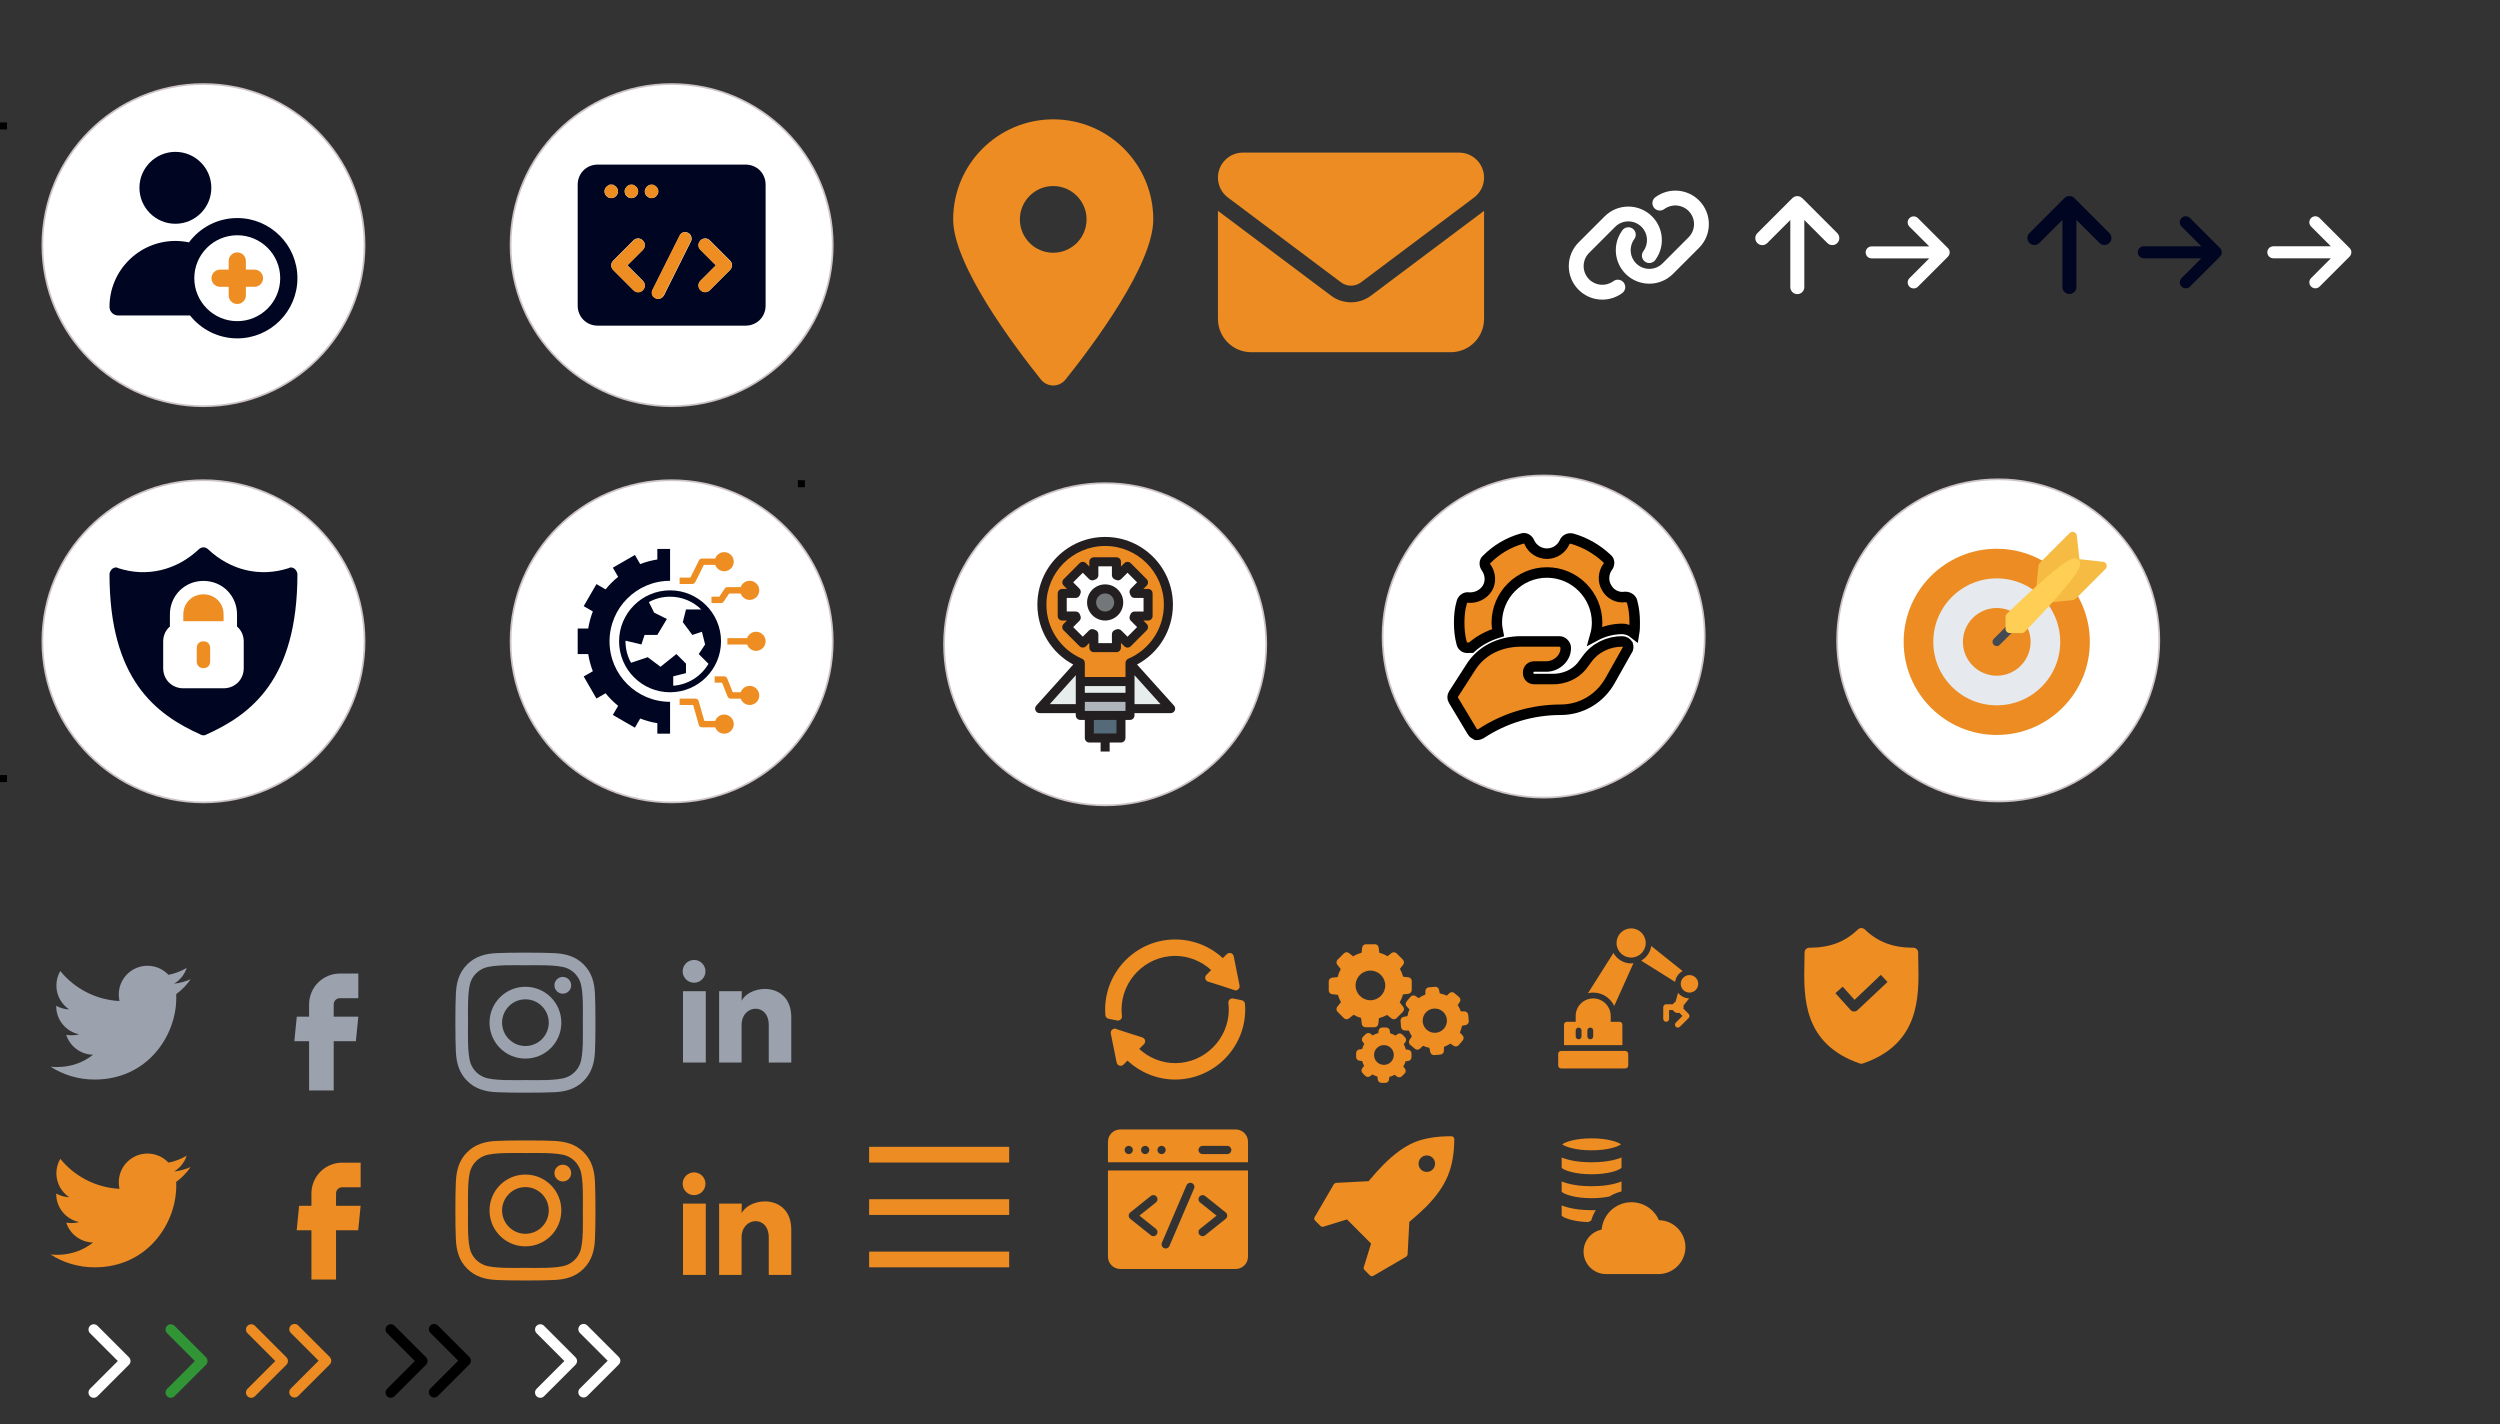 <?xml version="1.0" encoding="utf-8"?>
<!-- Generator: Adobe Illustrator 17.0.0, SVG Export Plug-In . SVG Version: 6.00 Build 0)  -->
<!DOCTYPE svg PUBLIC "-//W3C//DTD SVG 1.1//EN" "http://www.w3.org/Graphics/SVG/1.1/DTD/svg11.dtd">
<svg version="1.1" id="Layer_1" xmlns="http://www.w3.org/2000/svg" xmlns:xlink="http://www.w3.org/1999/xlink" x="0px" y="0px"
	 width="356.962px" height="203.335px" viewBox="0 0 356.962 203.335" enable-background="new 0 0 356.962 203.335"
	 xml:space="preserve">
<rect x="0" y="0" width="356.962" height="203.335" fill="#333333" stroke="none"/>
<rect x="-2.148" y="-0.487" display="none" fill="#8C7D6D" width="359.462" height="203.335"/>
<rect y="17.482" width="1" height="1"/>
<rect x="95.402" y="12" width="1" height="1"/>
<rect x="113.925" y="68.569" width="1" height="1"/>
<rect y="110.669" width="1" height="1"/>
<g>
	<circle fill="#FFFFFF" stroke="#CCC2C8" stroke-width="0.25" stroke-miterlimit="10" cx="29.05" cy="91.569" r="23"/>
	<g>
		<path fill="#ED8D22" d="M29.05,84.861c-1.63,0-2.876,1.244-2.876,2.873v0.962h5.752v-0.962
			C31.925,86.105,30.681,84.861,29.05,84.861z"/>
		<path fill="#000621" d="M42.084,81.221c-0.287-0.191-0.574-0.288-0.862-0.098c-4.121,1.342-8.338,0.287-11.5-2.683
			c-0.384-0.383-0.958-0.383-1.342,0c-3.162,2.971-7.379,4.025-11.501,2.683c-0.288-0.19-0.574-0.094-0.861,0.098
			c-0.194,0.19-0.384,0.477-0.384,0.764c0,15.048,6.612,20.029,13.032,22.908c0.097,0.094,0.288,0.094,0.384,0.094
			c0.098,0,0.288,0,0.385-0.094c6.419-2.879,13.031-7.86,13.031-22.908C42.467,81.698,42.276,81.411,42.084,81.221z M34.801,95.404
			c0,1.627-1.247,2.873-2.875,2.873h-5.752c-1.627,0-2.873-1.246-2.873-2.873v-3.835c0-0.862,0.383-1.632,0.958-2.11v-1.725
			c0-2.68,2.107-4.79,4.792-4.79s4.792,2.109,4.792,4.79v1.725c0.574,0.48,0.958,1.248,0.958,2.11L34.801,95.404L34.801,95.404z"/>
		<path fill="#ED8D22" d="M29.05,91.569c-0.574,0-0.958,0.381-0.958,0.955v1.918c0,0.575,0.384,0.962,0.958,0.962
			s0.958-0.387,0.958-0.962v-1.918C30.01,91.951,29.624,91.569,29.05,91.569z"/>
	</g>
</g>
<circle fill="#FFFFFF" stroke="#CCC2C8" stroke-width="0.25" stroke-miterlimit="10" cx="95.902" cy="91.569" r="23"/>
<g>
	<path fill="#ED8D22" d="M99.267,83.13l1.235-2.476h1.621c0.212,0.607,0.827,0.993,1.487,0.895c0.744-0.114,1.258-0.809,1.14-1.555
		c-0.11-0.745-0.805-1.256-1.552-1.141c-0.513,0.077-0.913,0.434-1.074,0.893h-1.904c-0.17,0-0.327,0.098-0.403,0.251l-1.243,2.476
		H97.04v0.911h1.816C99.031,83.382,99.189,83.283,99.267,83.13z"/>
	<path fill="#ED8D22" d="M105.764,84.745c0.187,0.531,0.685,0.913,1.282,0.913c0.752,0,1.365-0.612,1.365-1.367
		c0-0.752-0.612-1.366-1.365-1.366c-0.597,0-1.095,0.38-1.282,0.91h-1.903c-0.151,0-0.294,0.073-0.377,0.202l-0.779,1.162h-1.119
		v0.908h1.365c0.149,0,0.293-0.077,0.379-0.2l0.775-1.164L105.764,84.745L105.764,84.745z"/>
	<path fill="#ED8D22" d="M107.956,90.205c-0.593,0-1.093,0.38-1.282,0.908h-2.814v0.913h2.814c0.189,0.524,0.688,0.908,1.282,0.908
		c0.75,0,1.363-0.612,1.363-1.365C109.319,90.817,108.705,90.205,107.956,90.205z"/>
	<path fill="#ED8D22" d="M108.411,99.3c0-0.752-0.612-1.365-1.365-1.365c-0.597,0-1.095,0.38-1.282,0.909h-1.14l-0.794-1.987
		c-0.07-0.172-0.236-0.286-0.421-0.286h-1.365v0.908h1.056l0.795,1.988c0.067,0.174,0.236,0.288,0.421,0.288h1.449
		c0.187,0.528,0.685,0.908,1.279,0.908C107.798,100.665,108.411,100.052,108.411,99.3z"/>
	<path fill="#ED8D22" d="M103.407,104.759c0.75,0,1.365-0.612,1.365-1.365c0-0.756-0.614-1.366-1.365-1.366
		c-0.595,0-1.097,0.38-1.282,0.908h-1.558l-0.817-2.852c-0.056-0.198-0.233-0.33-0.436-0.33H97.04v0.908h1.93l0.816,2.855
		c0.057,0.195,0.233,0.33,0.436,0.33h1.904C102.311,104.376,102.812,104.759,103.407,104.759z"/>
	<path fill="#000621" d="M88.396,91.569c0,4.012,3.268,7.276,7.28,7.276c4.014,0,7.276-3.264,7.276-7.276
		c0-4.014-3.262-7.278-7.276-7.278C91.665,84.292,88.396,87.555,88.396,91.569z M98.855,90.66l1.368-0.455l0.455,1.819l-0.911,1.365
		l1.394,1.392c-1.033,1.759-2.887,2.979-5.035,3.132V96.57l1.821-0.456v-1.363l-1.365-1.363l-2.272,1.818l-1.823-1.368l-2.388,0.8
		c-0.503-0.91-0.79-1.959-0.79-3.072c0-0.029,0.002-0.058,0.002-0.088l2.271,0.544l0.454-1.365h1.817l1.366-2.276L93.4,87.472
		l-0.754-1.505c0.903-0.491,1.934-0.768,3.03-0.768c1.732,0,3.3,0.693,4.448,1.819H97.95l-0.455,1.816L98.855,90.66z"/>
	<path fill="#000621" d="M90.654,103.901l0.754-1.303c0.78,0.302,1.599,0.527,2.449,0.658v1.505h1.819v-4.552
		c-4.772,0-8.644-3.864-8.644-8.638s3.873-8.642,8.644-8.642v-4.548h-1.819v1.505c-0.85,0.131-1.667,0.356-2.449,0.657l-0.754-1.304
		l-3.15,1.817l0.756,1.306c-0.659,0.531-1.259,1.131-1.791,1.791l-1.305-0.752l-1.82,3.15l1.304,0.756
		c-0.301,0.777-0.526,1.596-0.657,2.441h-1.505v3.643h1.505c0.131,0.849,0.356,1.666,0.657,2.448l-1.304,0.749l1.82,3.152
		l1.305-0.752c0.532,0.659,1.135,1.259,1.791,1.793l-0.756,1.303L90.654,103.901z"/>
</g>
<g>
	<circle fill="#FFFFFF" stroke="#CCC2C8" stroke-width="0.25" stroke-miterlimit="10" cx="29.05" cy="35" r="23"/>
	<g id="XMLID_455_">
		<path id="XMLID_458_" fill="#000621" d="M16.859,45.042h10.275c1.576,1.991,4.013,3.273,6.745,3.273
			c4.734,0.001,8.589-3.854,8.589-8.592c0-4.734-3.854-8.589-8.589-8.589c-2.821,0-5.332,1.369-6.898,3.476
			c-0.635-0.135-1.283-0.207-1.937-0.207c-5.188,0-9.41,4.222-9.41,9.407C15.634,44.491,16.184,45.042,16.859,45.042z M33.879,33.59
			c3.38,0,6.131,2.751,6.131,6.131c0,3.383-2.751,6.135-6.131,6.135c-3.383,0-6.136-2.753-6.136-6.135
			C27.741,36.342,30.496,33.59,33.879,33.59z"/>
		<path id="XMLID_461_" fill="#000621" d="M25.044,21.684c-2.833,0-5.135,2.302-5.135,5.132s2.302,5.136,5.133,5.136
			c2.829,0,5.133-2.306,5.133-5.136S27.873,21.684,25.044,21.684z"/>
		<path id="XMLID_462_" fill="#ED8D22" d="M31.423,40.953h1.226v1.224c0,0.677,0.548,1.227,1.23,1.227
			c0.679,0,1.228-0.55,1.228-1.227v-1.224h1.224c0.68,0,1.231-0.55,1.231-1.231c0-0.677-0.55-1.225-1.231-1.225h-1.224V37.27
			c0-0.679-0.55-1.231-1.228-1.231c-0.681,0-1.23,0.55-1.23,1.231v1.227h-1.226c-0.676,0-1.226,0.548-1.226,1.225
			C30.198,40.404,30.748,40.953,31.423,40.953z"/>
	</g>
</g>
<g>
	<circle fill="#FFFFFF" stroke="#CCC2C8" stroke-width="0.25" stroke-miterlimit="10" cx="95.902" cy="35" r="23"/>
	<g>
		<path fill="#000621" d="M106.443,23.501H85.358c-1.628,0-2.873,1.246-2.873,2.873v17.252c0,1.628,1.245,2.873,2.873,2.873h21.085
			c1.63,0,2.875-1.246,2.875-2.873V26.374C109.318,24.747,108.074,23.501,106.443,23.501z M89.287,26.949
			c0.1-0.094,0.1-0.191,0.193-0.287c0.096-0.094,0.193-0.192,0.288-0.192c0.381-0.191,0.767-0.097,1.055,0.192
			c0.093,0.097,0.192,0.194,0.192,0.287c0.097,0.097,0.097,0.288,0.097,0.384c0,0.287-0.097,0.48-0.288,0.671
			c-0.193,0.191-0.384,0.287-0.673,0.287c-0.287,0-0.477-0.096-0.67-0.287s-0.287-0.384-0.287-0.671
			C89.191,27.237,89.191,27.045,89.287,26.949z M86.318,27.333c0-0.288,0.096-0.478,0.288-0.671l0.096-0.094
			c0.094,0,0.094-0.097,0.193-0.097c0.093-0.098,0.093-0.098,0.189-0.098s0.288,0,0.384,0s0.096,0,0.192,0.098
			c0.097,0,0.097,0.097,0.189,0.097l0.1,0.094c0.097,0.097,0.189,0.195,0.189,0.288c0.1,0.096,0.1,0.287,0.1,0.383
			c0,0.097,0,0.287-0.1,0.384c0,0.096-0.093,0.191-0.189,0.287c-0.192,0.191-0.384,0.287-0.673,0.287
			c-0.286,0-0.48-0.097-0.667-0.287C86.414,27.813,86.318,27.62,86.318,27.333z M91.779,40.078c0.387,0.384,0.387,0.958,0,1.343
			c-0.189,0.191-0.381,0.287-0.667,0.287c-0.288,0-0.481-0.097-0.673-0.287l-2.874-2.876c-0.383-0.381-0.383-0.958,0-1.341
			l2.874-2.875c0.384-0.384,0.958-0.384,1.342,0c0.385,0.384,0.385,0.958,0,1.343l-2.205,2.203L91.779,40.078z M92.641,28.195
			c-0.094-0.094-0.189-0.094-0.288-0.191c-0.094-0.097-0.189-0.191-0.189-0.288c-0.098-0.097-0.098-0.287-0.098-0.383
			c0-0.096,0-0.288,0.098-0.384c0.096-0.094,0.096-0.19,0.189-0.287c0.387-0.381,0.959-0.381,1.343,0
			c0.097,0.097,0.193,0.194,0.193,0.287c0.096,0.097,0.096,0.288,0.096,0.384s0,0.287-0.096,0.383
			c-0.097,0.097-0.097,0.191-0.193,0.288c-0.192,0.191-0.383,0.287-0.669,0.287C92.93,28.292,92.741,28.292,92.641,28.195z
			 M98.68,34.426l-3.833,7.667c-0.191,0.382-0.477,0.574-0.862,0.574c-0.192,0-0.288,0-0.383-0.096
			c-0.478-0.19-0.671-0.765-0.384-1.246l3.834-7.667c0.193-0.479,0.767-0.67,1.248-0.381C98.68,33.467,98.874,34.043,98.68,34.426z
			 M104.24,38.546l-2.874,2.876c-0.192,0.191-0.387,0.287-0.673,0.287c-0.286,0-0.48-0.097-0.669-0.287
			c-0.385-0.385-0.385-0.959,0-1.343l2.205-2.203l-2.205-2.203c-0.385-0.384-0.385-0.959,0-1.343c0.383-0.383,0.955-0.383,1.342,0
			l2.877,2.875C104.62,37.587,104.62,38.163,104.24,38.546z"/>
		<path fill="#ED8D22" d="M86.322,27.323c0-0.287,0.094-0.479,0.288-0.671l0.092-0.096c0.098,0,0.098-0.094,0.195-0.094
			c0.096-0.097,0.096-0.097,0.189-0.097c0.098,0,0.288,0,0.387,0c0.094,0,0.094,0,0.187,0.097c0.1,0,0.1,0.094,0.195,0.094
			l0.094,0.096c0.1,0.097,0.192,0.193,0.192,0.287c0.097,0.096,0.097,0.288,0.097,0.383s0,0.287-0.097,0.383
			c0,0.094-0.093,0.191-0.192,0.287c-0.189,0.191-0.381,0.287-0.67,0.287c-0.287,0-0.479-0.096-0.668-0.287
			C86.416,27.801,86.322,27.61,86.322,27.323z"/>
		<path fill="#ED8D22" d="M89.201,27.323c0-0.287,0.096-0.479,0.288-0.671l0.096-0.096c0.094,0,0.094-0.094,0.193-0.094
			c0.096-0.097,0.096-0.097,0.189-0.097c0.1,0,0.288,0,0.384,0s0.096,0,0.192,0.097c0.097,0,0.097,0.094,0.192,0.094l0.097,0.096
			c0.097,0.097,0.189,0.193,0.189,0.287c0.098,0.096,0.098,0.288,0.098,0.383s0,0.287-0.098,0.383c0,0.094-0.096,0.191-0.189,0.287
			c-0.192,0.191-0.387,0.288-0.673,0.288c-0.286,0-0.48-0.096-0.669-0.288C89.297,27.8,89.201,27.61,89.201,27.323z"/>
		<path fill="#ED8D22" d="M92.081,27.323c0-0.287,0.096-0.479,0.288-0.671l0.093-0.096c0.1,0,0.1-0.094,0.195-0.094
			c0.093-0.097,0.093-0.097,0.192-0.097c0.094,0,0.288,0,0.381,0c0.096,0,0.096,0,0.193,0.097c0.096,0,0.096,0.094,0.189,0.094
			l0.1,0.096c0.094,0.097,0.189,0.193,0.189,0.287c0.098,0.096,0.098,0.288,0.098,0.383s0,0.287-0.098,0.383
			c0,0.094-0.096,0.191-0.189,0.287c-0.195,0.191-0.387,0.288-0.674,0.288c-0.288,0-0.477-0.096-0.669-0.288
			C92.177,27.801,92.081,27.61,92.081,27.323z"/>
		<path fill="#ED8D22" d="M91.799,40.122c0.383,0.386,0.383,0.962,0,1.346c-0.195,0.193-0.385,0.288-0.676,0.288
			c-0.288,0-0.477-0.096-0.67-0.288l-2.887-2.885c-0.383-0.384-0.383-0.961,0-1.346l2.887-2.885c0.381-0.384,0.96-0.384,1.345,0
			c0.383,0.384,0.383,0.961,0,1.347l-2.213,2.21L91.799,40.122z"/>
		<path fill="#ED8D22" d="M98.637,34.433L94.802,42.1c-0.193,0.384-0.479,0.574-0.86,0.574c-0.196,0-0.288,0-0.384-0.094
			c-0.48-0.194-0.67-0.767-0.384-1.247l3.835-7.667c0.192-0.481,0.767-0.672,1.246-0.384C98.637,33.473,98.827,34.05,98.637,34.433z
			"/>
		<path fill="#ED8D22" d="M104.216,38.57l-2.877,2.873c-0.189,0.194-0.384,0.287-0.67,0.287c-0.287,0-0.481-0.095-0.668-0.287
			c-0.387-0.382-0.387-0.958,0-1.34l2.203-2.205l-2.203-2.204c-0.387-0.384-0.387-0.959,0-1.342c0.381-0.382,0.956-0.382,1.338,0
			l2.877,2.875C104.597,37.611,104.597,38.186,104.216,38.57z"/>
	</g>
</g>
<path fill="#9BA2AD" d="M25.157,141.949c0.013,0.178,0.013,0.355,0.013,0.533c0,5.419-4.124,11.662-11.662,11.662
	c-2.322,0-4.48-0.673-6.294-1.84c0.33,0.038,0.647,0.051,0.99,0.051c1.916,0,3.68-0.647,5.089-1.751
	c-1.802-0.038-3.312-1.218-3.833-2.843c0.254,0.038,0.508,0.063,0.774,0.063c0.368,0,0.736-0.051,1.079-0.14
	c-1.878-0.381-3.287-2.03-3.287-4.023v-0.051c0.546,0.305,1.18,0.495,1.853,0.52c-1.104-0.736-1.827-1.992-1.827-3.414
	c0-0.761,0.203-1.459,0.558-2.069c2.018,2.487,5.051,4.112,8.452,4.289c-0.063-0.305-0.102-0.622-0.102-0.939
	c0-2.259,1.827-4.099,4.099-4.099c1.18,0,2.246,0.495,2.995,1.294c0.926-0.178,1.815-0.52,2.602-0.99
	c-0.305,0.952-0.952,1.751-1.802,2.259c0.825-0.089,1.624-0.317,2.36-0.634C26.654,140.641,25.956,141.365,25.157,141.949z"/>
<path fill="#9BA2AD" d="M75.023,140.896c-2.838,0-5.127,2.289-5.127,5.127s2.289,5.127,5.127,5.127s5.127-2.289,5.127-5.127
	C80.15,143.184,77.861,140.896,75.023,140.896z M75.023,149.355c-1.834,0-3.333-1.495-3.333-3.333s1.495-3.333,3.333-3.333
	s3.333,1.495,3.333,3.333S76.857,149.355,75.023,149.355z M81.555,140.686c0,0.665-0.535,1.196-1.196,1.196
	c-0.665,0-1.196-0.535-1.196-1.196c0-0.66,0.535-1.196,1.196-1.196S81.555,140.026,81.555,140.686z M84.951,141.899
	c-0.076-1.602-0.442-3.021-1.615-4.19c-1.169-1.169-2.588-1.535-4.19-1.615c-1.651-0.094-6.599-0.094-8.25,0
	c-1.597,0.076-3.016,0.442-4.19,1.611s-1.535,2.588-1.615,4.19c-0.094,1.651-0.094,6.599,0,8.25c0.076,1.602,0.442,3.021,1.615,4.19
	s2.588,1.535,4.19,1.615c1.651,0.094,6.599,0.094,8.25,0c1.602-0.076,3.021-0.442,4.19-1.615c1.169-1.169,1.535-2.588,1.615-4.19
	C85.044,148.494,85.044,143.55,84.951,141.899z M82.818,151.916c-0.348,0.875-1.022,1.548-1.901,1.901
	c-1.316,0.522-4.439,0.402-5.894,0.402c-1.455,0-4.582,0.116-5.894-0.402c-0.875-0.348-1.548-1.022-1.901-1.901
	c-0.522-1.316-0.402-4.439-0.402-5.894s-0.116-4.582,0.402-5.894c0.348-0.875,1.022-1.548,1.901-1.901
	c1.316-0.522,4.439-0.402,5.894-0.402c1.455,0,4.582-0.116,5.894,0.402c0.875,0.348,1.548,1.022,1.901,1.901
	c0.522,1.316,0.402,4.439,0.402,5.894C83.219,147.477,83.34,150.604,82.818,151.916z"/>
<path fill="#EC8C22" d="M25.157,168.761c0.013,0.178,0.013,0.355,0.013,0.533c0,5.419-4.124,11.662-11.662,11.662
	c-2.322,0-4.48-0.673-6.294-1.84c0.33,0.038,0.647,0.051,0.99,0.051c1.916,0,3.68-0.647,5.089-1.751
	c-1.802-0.038-3.312-1.218-3.833-2.843c0.254,0.038,0.508,0.063,0.774,0.063c0.368,0,0.736-0.051,1.079-0.14
	c-1.878-0.381-3.287-2.03-3.287-4.023v-0.051c0.546,0.305,1.18,0.495,1.853,0.52c-1.104-0.736-1.827-1.992-1.827-3.414
	c0-0.761,0.203-1.459,0.558-2.069c2.018,2.487,5.051,4.112,8.452,4.289c-0.063-0.305-0.102-0.622-0.102-0.939
	c0-2.259,1.827-4.099,4.099-4.099c1.18,0,2.246,0.495,2.995,1.294c0.926-0.178,1.815-0.52,2.602-0.99
	c-0.305,0.952-0.952,1.751-1.802,2.259c0.825-0.089,1.624-0.317,2.36-0.635C26.654,167.454,25.956,168.177,25.157,168.761z"/>
<path fill="#EC8C22" d="M75.023,167.708c-2.838,0-5.127,2.289-5.127,5.127s2.289,5.127,5.127,5.127s5.127-2.289,5.127-5.127
	S77.861,167.708,75.023,167.708z M75.023,176.167c-1.834,0-3.333-1.495-3.333-3.333s1.495-3.333,3.333-3.333
	s3.333,1.495,3.333,3.333S76.857,176.167,75.023,176.167z M81.555,167.498c0,0.665-0.535,1.196-1.196,1.196
	c-0.665,0-1.196-0.535-1.196-1.196c0-0.66,0.535-1.196,1.196-1.196S81.555,166.838,81.555,167.498z M84.951,168.712
	c-0.076-1.602-0.442-3.021-1.615-4.19c-1.169-1.169-2.588-1.535-4.19-1.615c-1.651-0.094-6.599-0.094-8.25,0
	c-1.597,0.076-3.016,0.442-4.19,1.611s-1.535,2.588-1.615,4.19c-0.094,1.651-0.094,6.599,0,8.25c0.076,1.602,0.442,3.021,1.615,4.19
	s2.588,1.535,4.19,1.615c1.651,0.094,6.599,0.094,8.25,0c1.602-0.076,3.021-0.442,4.19-1.615c1.169-1.169,1.535-2.588,1.615-4.19
	C85.044,175.306,85.044,170.363,84.951,168.712z M82.818,178.729c-0.348,0.875-1.022,1.548-1.901,1.901
	c-1.316,0.522-4.439,0.402-5.894,0.402c-1.455,0-4.582,0.116-5.894-0.402c-0.875-0.348-1.548-1.022-1.901-1.901
	c-0.522-1.316-0.402-4.439-0.402-5.894s-0.116-4.582,0.402-5.894c0.348-0.875,1.022-1.548,1.901-1.901
	c1.316-0.522,4.439-0.402,5.894-0.402c1.455,0,4.582-0.116,5.894,0.402c0.875,0.348,1.548,1.022,1.901,1.901
	c0.522,1.316,0.402,4.439,0.402,5.894S83.34,177.417,82.818,178.729z"/>
<path fill="#EC8C22" d="M215-57.853c0-2.624,2.126-4.75,4.75-4.75h28.5c2.62,0,4.75,2.126,4.75,4.75v19c0,2.62-2.13,4.75-4.75,4.75
	h-28.5c-2.624,0-4.75-2.13-4.75-4.75V-57.853z M218.563-57.853v1.64l12.803,10.509c1.529,1.262,3.741,1.262,5.27,0l12.803-10.509
	v-1.707c0-0.586-0.534-1.188-1.188-1.188h-28.5c-0.656,0-1.188,0.601-1.188,1.188L218.563-57.853L218.563-57.853z M218.563-51.604
	v12.751c0,0.653,0.531,1.188,1.188,1.188h28.5c0.653,0,1.188-0.534,1.188-1.188v-12.751L238.9-42.95
	c-2.85,2.338-6.947,2.338-9.864,0L218.563-51.604z"/>
<path fill="#EC8C22" d="M177.465,21.79c-1.967,0-3.563,1.596-3.563,3.563c0,1.121,0.527,2.175,1.425,2.85l16.15,12.113
	c0.846,0.631,2.004,0.631,2.85,0l16.15-12.113c0.898-0.675,1.425-1.729,1.425-2.85c0-1.967-1.596-3.563-3.563-3.563
	C208.34,21.79,177.465,21.79,177.465,21.79z M173.903,30.102V45.54c0,2.62,2.13,4.75,4.75,4.75h28.5c2.62,0,4.75-2.13,4.75-4.75
	V30.102l-16.15,12.113c-1.692,1.269-4.008,1.269-5.7,0L173.903,30.102z"/>
<path fill="#EC8C22" d="M152.148,54.186c3.817-4.777,12.523-16.356,12.523-22.859c0-7.888-6.399-14.287-14.287-14.287
	s-14.287,6.399-14.287,14.287c0,6.504,8.706,18.082,12.523,22.859C149.536,55.324,151.232,55.324,152.148,54.186z M150.384,36.089
	c-2.627,0-4.762-2.136-4.762-4.762s2.136-4.762,4.762-4.762s4.762,2.136,4.762,4.762S153.011,36.089,150.384,36.089z"/>
<path fill="#FFFFFF" d="M18.415,193.805c0.293,0.293,0.293,0.769,0,1.062l-4.499,4.499c-0.293,0.293-0.769,0.293-1.062,0
	s-0.293-0.769,0-1.062l3.97-3.97l-3.967-3.97c-0.293-0.293-0.293-0.769,0-1.062s0.769-0.293,1.062,0l4.499,4.499L18.415,193.805z"/>
<path fill="#EC8C22" d="M40.898,193.805c0.293,0.293,0.293,0.769,0,1.062l-4.499,4.499c-0.293,0.293-0.769,0.293-1.062,0
	s-0.293-0.769,0-1.062l3.97-3.97l-3.967-3.97c-0.293-0.293-0.293-0.769,0-1.062s0.769-0.293,1.062,0l4.499,4.499L40.898,193.805z"/>
<path fill="#319536" d="M29.415,193.805c0.293,0.293,0.293,0.769,0,1.062l-4.499,4.499c-0.293,0.293-0.769,0.293-1.062,0
	s-0.293-0.769,0-1.062l3.97-3.97l-3.967-3.97c-0.293-0.293-0.293-0.769,0-1.062s0.769-0.293,1.062,0l4.499,4.499L29.415,193.805z"/>
<path fill="#FFFFFF" d="M242.598,35.387c1.87-1.87,1.87-4.898,0-6.768c-1.655-1.655-4.262-1.87-6.165-0.51l-0.053,0.036
	c-0.477,0.341-0.586,1.003-0.245,1.476s1.003,0.586,1.476,0.245l0.053-0.036c1.062-0.758,2.515-0.639,3.435,0.285
	c1.042,1.042,1.042,2.73,0,3.773l-3.713,3.72c-1.042,1.042-2.73,1.042-3.773,0c-0.923-0.923-1.042-2.376-0.285-3.435l0.036-0.053
	c0.341-0.477,0.228-1.138-0.245-1.476s-1.138-0.228-1.476,0.245l-0.036,0.053c-1.363,1.9-1.148,4.507,0.506,6.162
	c1.87,1.87,4.898,1.87,6.768,0L242.598,35.387z M225.402,34.613c-1.87,1.87-1.87,4.898,0,6.768c1.655,1.655,4.262,1.87,6.165,0.51
	l0.053-0.036c0.477-0.341,0.586-1.003,0.245-1.476s-1.003-0.586-1.476-0.245l-0.053,0.036c-1.062,0.758-2.515,0.639-3.435-0.285
	c-1.042-1.046-1.042-2.734,0-3.776l3.713-3.716c1.042-1.042,2.73-1.042,3.773,0c0.923,0.923,1.042,2.376,0.285,3.438l-0.036,0.053
	c-0.341,0.477-0.228,1.138,0.245,1.476c0.473,0.338,1.138,0.228,1.476-0.245l0.036-0.053c1.363-1.903,1.148-4.511-0.506-6.165
	c-1.87-1.87-4.898-1.87-6.768,0L225.402,34.613z"/>
<path fill="#FFFFFF" d="M257.335,28.296c-0.39-0.39-1.025-0.39-1.415,0l-4.998,4.998c-0.39,0.39-0.39,1.025,0,1.415
	s1.025,0.39,1.415,0l3.292-3.296v9.584c0,0.553,0.447,1,1,1s1-0.447,1-1v-9.584l3.292,3.292c0.39,0.39,1.025,0.39,1.415,0
	s0.39-1.025,0-1.415l-4.998-4.998L257.335,28.296z"/>
<path fill="#FFFFFF" d="M278.136,36.645c0.335-0.335,0.335-0.879,0-1.213l-4.286-4.286c-0.335-0.335-0.879-0.335-1.213,0
	c-0.335,0.335-0.335,0.879,0,1.213l2.826,2.823h-8.218c-0.474,0-0.857,0.383-0.857,0.857s0.383,0.857,0.857,0.857h8.216
	l-2.821,2.823c-0.335,0.335-0.335,0.879,0,1.213c0.335,0.335,0.879,0.335,1.213,0l4.286-4.286L278.136,36.645z"/>
<path fill="#000621" d="M296.186,28.281c-0.39-0.39-1.025-0.39-1.415,0l-4.998,4.998c-0.39,0.39-0.39,1.025,0,1.415
	s1.025,0.39,1.415,0l3.292-3.296v9.584c0,0.553,0.447,1,1,1s1-0.447,1-1v-9.584l3.292,3.292c0.39,0.39,1.025,0.39,1.415,0
	s0.39-1.025,0-1.415l-4.998-4.998L296.186,28.281z"/>
<path fill="#000621" d="M316.987,36.63c0.335-0.335,0.335-0.879,0-1.213l-4.286-4.286c-0.335-0.335-0.879-0.335-1.213,0
	c-0.335,0.335-0.335,0.879,0,1.213l2.826,2.823h-8.218c-0.474,0-0.857,0.383-0.857,0.857s0.383,0.857,0.857,0.857h8.216
	l-2.821,2.823c-0.335,0.335-0.335,0.879,0,1.213c0.335,0.335,0.879,0.335,1.213,0l4.286-4.286L316.987,36.63z"/>
<path fill="#FFFFFF" d="M335.487,36.63c0.335-0.335,0.335-0.879,0-1.213l-4.286-4.286c-0.335-0.335-0.879-0.335-1.213,0
	c-0.335,0.335-0.335,0.879,0,1.213l2.826,2.823h-8.218c-0.474,0-0.857,0.383-0.857,0.857s0.383,0.857,0.857,0.857h8.216
	l-2.821,2.823c-0.335,0.335-0.335,0.879,0,1.213c0.335,0.335,0.879,0.335,1.213,0l4.286-4.286L335.487,36.63z"/>
<circle fill="#FFFFFF" stroke="#CCC2C8" stroke-width="0.25" stroke-miterlimit="10" cx="157.799" cy="91.99" r="23"/>
<g>
	<g id="XMLID_39_">
		<g>
			<polygon fill="#E7ECED" points="154.25,99.57 154.25,101.183 148.444,101.183 154.25,94.731 154.25,97.312 			"/>
			<polygon fill="#E7ECED" points="161.347,94.731 167.154,101.183 161.347,101.183 161.347,99.57 161.347,97.312 			"/>
			<path fill="#737779" d="M157.799,84.086c1.071,0,1.935,0.864,1.935,1.935s-0.864,1.935-1.935,1.935s-1.935-0.864-1.935-1.935
				C155.863,84.951,156.728,84.086,157.799,84.086z"/>
			<path fill="#FFFFFF" stroke="#CCC2C8" stroke-width="0.25" stroke-miterlimit="10" d="M163.928,84.731v3.226h-1.916
				c-0.026,0.077-0.058,0.155-0.091,0.226l1.355,1.355l-2.284,2.284l-1.355-1.355c-0.071,0.031-0.148,0.064-0.226,0.089v1.917
				h-3.226v-1.917c-0.077-0.025-0.155-0.058-0.226-0.089l-1.355,1.348l-2.284-2.278l1.355-1.355
				c-0.032-0.071-0.065-0.148-0.09-0.226h-1.916V84.73h1.916c0.026-0.077,0.058-0.155,0.09-0.226l-1.348-1.355l2.277-2.284
				l1.355,1.355c0.071-0.031,0.148-0.064,0.226-0.089v-1.917h3.226v1.917c0.077,0.025,0.155,0.058,0.226,0.089l1.355-1.355
				l2.284,2.284l-1.355,1.355c0.033,0.071,0.065,0.148,0.091,0.226L163.928,84.731L163.928,84.731L163.928,84.731z M159.734,86.022
				c0-1.071-0.864-1.935-1.935-1.935s-1.935,0.864-1.935,1.935s0.864,1.935,1.935,1.935S159.734,87.093,159.734,86.022z"/>
			<path fill="#EC8C22" d="M166.831,86.344c0,3.729-2.258,6.929-5.484,8.31v0.077v2.581h-7.097v-2.581v-0.077
				c-3.226-1.38-5.484-4.581-5.484-8.31c0-4.987,4.045-9.032,9.032-9.032C162.786,77.312,166.831,81.357,166.831,86.344z
				 M163.928,87.957v-3.226h-1.916c-0.026-0.077-0.058-0.155-0.091-0.226l1.355-1.355l-2.284-2.284l-1.355,1.355
				c-0.071-0.031-0.148-0.064-0.226-0.089v-1.917h-3.226v1.917c-0.077,0.025-0.155,0.058-0.226,0.089l-1.355-1.355l-2.277,2.284
				l1.348,1.355c-0.032,0.071-0.065,0.148-0.09,0.226h-1.916v3.226h1.916c0.026,0.077,0.058,0.155,0.09,0.226l-1.355,1.355
				l2.284,2.278l1.355-1.348c0.071,0.031,0.148,0.064,0.226,0.089v1.917h3.226v-1.917c0.077-0.025,0.155-0.058,0.226-0.089
				l1.355,1.355l2.284-2.284l-1.355-1.355c0.033-0.071,0.065-0.148,0.091-0.226h1.916L163.928,87.957L163.928,87.957z"/>
			<polygon fill="#AFB6BB" points="161.347,101.183 161.347,102.151 160.057,102.151 155.541,102.151 154.25,102.151 
				154.25,101.183 154.25,99.57 161.347,99.57 			"/>
			<rect x="154.25" y="97.312" fill="#E7ECED" width="7.097" height="2.258"/>
			<rect x="155.541" y="102.151" fill="#546A79" width="4.516" height="3.226"/>
		</g>
		<g>
			<path fill="#231F20" d="M155.06,92.273l0.481-0.478v0.679c0,0.356,0.289,0.645,0.645,0.645h3.226
				c0.356,0,0.645-0.289,0.645-0.645V91.8l0.48,0.479c0.252,0.252,0.66,0.252,0.912,0l2.284-2.284c0.252-0.252,0.252-0.66,0-0.912
				l-0.479-0.479h0.675c0.356,0,0.645-0.289,0.645-0.645v-3.226c0-0.356-0.289-0.645-0.645-0.645h-0.675l0.479-0.479
				c0.252-0.252,0.252-0.66,0-0.912l-2.284-2.284c-0.252-0.252-0.66-0.252-0.912,0l-0.48,0.479v-0.675
				c0-0.356-0.289-0.645-0.645-0.645h-3.226c-0.356,0-0.645,0.289-0.645,0.645v0.675l-0.479-0.479
				c-0.121-0.121-0.285-0.189-0.456-0.189c0,0,0,0-0.001,0c-0.171,0-0.335,0.068-0.456,0.19l-2.277,2.284
				c-0.251,0.252-0.251,0.659-0.001,0.911l0.478,0.481h-0.679c-0.356,0-0.645,0.289-0.645,0.645v3.226
				c0,0.356,0.289,0.645,0.645,0.645h0.675l-0.479,0.479c-0.121,0.121-0.189,0.285-0.189,0.457c0,0.171,0.068,0.335,0.19,0.456
				l2.284,2.278C154.401,92.523,154.808,92.524,155.06,92.273z M153.234,89.537l0.898-0.898c0.19-0.19,0.242-0.479,0.131-0.724
				c-0.029-0.063-0.05-0.115-0.064-0.16c-0.087-0.265-0.334-0.443-0.613-0.443h-1.271v-1.935h1.271c0.279,0,0.526-0.179,0.613-0.443
				c0.015-0.045,0.036-0.097,0.064-0.16c0.111-0.244,0.06-0.532-0.13-0.722l-0.895-0.9l1.367-1.371l0.898,0.898
				c0.189,0.189,0.474,0.242,0.718,0.133c0.048-0.021,0.11-0.048,0.163-0.065c0.266-0.086,0.446-0.334,0.446-0.614v-1.271h1.935
				v1.271c0,0.279,0.18,0.527,0.446,0.614c0.053,0.017,0.115,0.044,0.162,0.065c0.244,0.109,0.53,0.056,0.719-0.133l0.899-0.899
				l1.372,1.372l-0.899,0.899c-0.192,0.192-0.243,0.482-0.129,0.728c0.026,0.056,0.048,0.111,0.064,0.158
				c0.088,0.263,0.334,0.441,0.612,0.441h1.271v1.935h-1.271c-0.278,0-0.524,0.178-0.612,0.441
				c-0.016,0.047-0.038,0.102-0.064,0.158c-0.114,0.246-0.063,0.536,0.129,0.728l0.899,0.899l-1.372,1.372l-0.899-0.899
				c-0.189-0.189-0.475-0.242-0.719-0.133c-0.047,0.021-0.109,0.048-0.162,0.065c-0.266,0.086-0.446,0.334-0.446,0.614v1.271h-1.935
				v-1.271c0-0.279-0.18-0.527-0.446-0.614c-0.053-0.017-0.115-0.044-0.163-0.065c-0.243-0.108-0.528-0.056-0.717,0.132
				l-0.899,0.895L153.234,89.537z"/>
			<path fill="#231F20" d="M157.799,88.602c1.423,0,2.581-1.158,2.581-2.581c0-1.423-1.158-2.581-2.581-2.581
				c-1.423,0-2.581,1.158-2.581,2.581C155.218,87.445,156.376,88.602,157.799,88.602z M157.799,84.731c0.711,0,1.29,0.579,1.29,1.29
				s-0.579,1.29-1.29,1.29s-1.29-0.579-1.29-1.29C156.508,85.31,157.087,84.731,157.799,84.731z"/>
			<path fill="#231F20" d="M167.633,100.751l-5.28-5.866c3.137-1.673,5.123-4.94,5.123-8.541c0-5.336-4.341-9.677-9.677-9.677
				s-9.677,4.341-9.677,9.677c0,3.601,1.986,6.868,5.123,8.541l-5.28,5.866c-0.17,0.189-0.213,0.461-0.11,0.694
				c0.104,0.233,0.335,0.383,0.589,0.383h5.161v0.323c0,0.356,0.289,0.645,0.645,0.645h0.645v2.581c0,0.356,0.289,0.645,0.645,0.645
				h1.613v1.29h1.29v-1.29h1.613c0.356,0,0.645-0.289,0.645-0.645v-2.581h0.645c0.356,0,0.645-0.289,0.645-0.645v-0.323h5.161
				c0.255,0,0.486-0.15,0.589-0.383C167.847,101.213,167.804,100.941,167.633,100.751z M154.896,97.957h5.806v0.968h-5.806V97.957z
				 M149.412,86.344c0-4.625,3.762-8.387,8.387-8.387s8.387,3.762,8.387,8.387c0,3.364-1.999,6.393-5.092,7.716
				c-0.237,0.102-0.391,0.335-0.391,0.593v2.013h-5.806v-2.013c0-0.258-0.154-0.492-0.391-0.593
				C151.411,92.737,149.412,89.708,149.412,86.344z M149.893,100.538l3.713-4.125v4.125H149.893z M159.412,104.731h-3.226v-1.935
				h3.226V104.731z M160.702,101.506h-5.806v-1.29h5.806V101.506z M161.992,100.538v-4.125l3.713,4.125H161.992z"/>
		</g>
	</g>
</g>
<g>
	<circle fill="#FFFFFF" stroke="#CCC2C8" stroke-width="0.25" stroke-miterlimit="10" cx="220.41" cy="90.888" r="23"/>
	<g>
		<path fill="#EC8C22" stroke="#000000" stroke-width="1.5" stroke-miterlimit="10" d="M232.426,92.035
			c-0.179-0.269-0.448-0.448-0.806-0.448c-1.969,0-3.849,0.895-5.012,2.506l-0.806,1.074c-0.984,1.164-2.506,1.79-4.028,1.79h-2.685
			c-0.537,0-0.895-0.358-0.895-0.895s0.358-0.895,0.895-0.895h1.701c1.432,0,2.775-1.164,2.775-2.596v-0.09
			c0-0.448-0.447-0.895-0.895-0.895h-5.46c-3.222,0-5.818,1.432-7.25,3.759l-2.417,3.759c-0.179,0.269-0.179,0.627,0,0.895
			l2.685,4.475c0.089,0.179,0.358,0.358,0.537,0.448c0.089,0,0.089,0,0.179,0c0.179,0,0.358-0.09,0.537-0.179
			c3.401-2.238,7.339-3.401,11.367-3.401c2.954,0,5.639-1.611,7.071-4.207l2.417-4.296
			C232.515,92.661,232.515,92.303,232.426,92.035z"/>
		<path fill="#EC8C22" stroke="#000000" stroke-width="1.5" stroke-miterlimit="10" d="M209.693,92.482c0.09,0,0.269,0,0.358,0
			c1.074-0.985,2.417-1.701,3.849-2.148c-0.089-0.448-0.179-0.985-0.179-1.432c0-3.938,3.222-7.16,7.16-7.16s7.16,3.222,7.16,7.16
			c0,0.627-0.09,1.253-0.269,1.88c1.164-0.627,2.506-0.985,3.849-0.985c0.627,0,1.253,0.269,1.701,0.627
			c0.089-0.537,0.089-0.985,0.089-1.522c0-0.985-0.089-1.969-0.358-2.954c-0.089-0.448-0.537-0.716-0.985-0.716
			c-1.074,0.179-2.148-0.358-2.685-1.343c-0.537-0.895-0.448-2.148,0.179-2.954c0.268-0.358,0.268-0.895-0.09-1.164
			c-1.432-1.343-3.133-2.327-5.012-2.864c-0.448-0.09-0.895,0.09-1.074,0.537c-0.447,0.985-1.432,1.611-2.506,1.611
			c-1.074,0-2.059-0.627-2.506-1.611c-0.179-0.448-0.627-0.716-1.074-0.537c-1.88,0.537-3.58,1.522-5.012,2.954
			c-0.358,0.269-0.358,0.806-0.09,1.164c0.627,0.895,0.716,2.059,0.179,2.954c-0.537,0.895-1.611,1.432-2.685,1.343
			c-0.447-0.09-0.895,0.269-0.984,0.716c-0.269,0.895-0.358,1.88-0.358,2.864c0,0.985,0.09,1.969,0.358,2.954
			C208.798,92.303,209.245,92.572,209.693,92.482z"/>
	</g>
</g>
<g>
	<circle fill="#FFFFFF" stroke="#CCC2C8" stroke-width="0.25" stroke-miterlimit="10" cx="285.314" cy="91.439" r="23"/>
	<g>
		<path fill="#EC8C22" d="M297.353,86.474c-0.67-1.583-1.628-3.005-2.849-4.225c-1.22-1.22-2.642-2.179-4.224-2.848
			c-1.639-0.694-3.38-1.045-5.174-1.045s-3.535,0.351-5.174,1.045c-1.583,0.669-3.005,1.628-4.225,2.848s-2.178,2.642-2.848,4.225
			c-0.693,1.639-1.045,3.38-1.045,5.174s0.351,3.535,1.045,5.174c0.67,1.582,1.628,3.005,2.848,4.225s2.642,2.178,4.225,2.848
			c1.639,0.693,3.379,1.044,5.174,1.044c1.794,0,3.535-0.351,5.174-1.044c1.582-0.67,3.004-1.628,4.224-2.848
			c1.221-1.22,2.179-2.643,2.849-4.225c0.693-1.639,1.044-3.38,1.044-5.174S298.046,88.113,297.353,86.474z"/>
		<path fill="#E6E9ED" d="M291.514,85.239c-1.712-1.712-3.987-2.654-6.408-2.654s-4.697,0.943-6.408,2.654
			c-1.712,1.712-2.654,3.988-2.654,6.408c0,2.421,0.943,4.696,2.654,6.408c1.712,1.712,3.987,2.654,6.408,2.654
			s4.696-0.943,6.408-2.654c1.712-1.712,2.655-3.988,2.655-6.408S293.226,86.951,291.514,85.239z"/>
		<path fill="#EC8C22" d="M285.106,86.814c-2.665,0-4.834,2.168-4.834,4.834c0,2.665,2.168,4.833,4.834,4.833
			c2.665,0,4.833-2.168,4.833-4.833C289.939,88.982,287.771,86.814,285.106,86.814z"/>
		<path fill="#F6BB42" d="M300.781,80.615c-0.077-0.219-0.273-0.374-0.504-0.4l-3.365-0.374l-0.374-3.364
			c-0.026-0.231-0.181-0.427-0.401-0.504c-0.219-0.077-0.463-0.021-0.627,0.143l-4.272,4.273c-0.098,0.098-0.16,0.228-0.173,0.367
			l-0.309,3.109c-0.023,0.235,0.093,0.463,0.297,0.582c0.095,0.055,0.199,0.081,0.304,0.081c0.122,0,0.244-0.036,0.349-0.111
			l2.14-1.512l-1.512,2.141c-0.136,0.193-0.148,0.448-0.028,0.652c0.109,0.188,0.308,0.3,0.521,0.3c0.02,0,0.04-0.001,0.06-0.003
			l3.11-0.308c0.139-0.014,0.268-0.075,0.367-0.174l4.272-4.272C300.802,81.079,300.857,80.834,300.781,80.615z"/>
		<path fill="#434A54" d="M285.106,92.251c-0.155,0-0.309-0.058-0.427-0.177c-0.236-0.235-0.236-0.618,0-0.854l1.86-1.86
			c0.236-0.236,0.619-0.236,0.855,0c0.235,0.235,0.235,0.619,0,0.854l-1.861,1.86C285.415,92.193,285.26,92.251,285.106,92.251z"/>
		<path fill="#FFCE54" d="M296.793,79.961c-0.103-0.103-0.284-0.225-0.566-0.225c-0.556,0-1.612,0.488-5.538,4.024
			c-2.131,1.92-4.125,3.866-4.145,3.885c-0.116,0.114-0.182,0.27-0.182,0.433v1.708c0,0.334,0.271,0.605,0.604,0.605h1.709
			c0.163,0,0.319-0.065,0.432-0.182c0.021-0.021,2.144-2.196,4.146-4.435c1.183-1.323,2.096-2.412,2.713-3.237
			c0.386-0.516,0.655-0.925,0.823-1.252C296.901,81.068,297.24,80.408,296.793,79.961z"/>
	</g>
</g>
<g>
	<rect x="124.097" y="178.711" fill="#EC8C22" width="20" height="2.245"/>
	<rect x="124.097" y="171.23" fill="#EC8C22" width="20" height="2.245"/>
	<rect x="124.097" y="163.748" fill="#EC8C22" width="20" height="2.245"/>
</g>
<g>
	<path fill="#ED8D22" d="M160.2,145.066c-0.039-0.322-0.058-0.641-0.058-0.922c0-4.195,3.46-7.656,7.656-7.656
		c1.957,0,3.789,0.788,5.136,2.019l-0.675,0.688c-0.153,0.152-0.211,0.374-0.153,0.585c0.07,0.199,0.234,0.352,0.446,0.398
		c0.118,0.023,3.992,1.273,3.746,1.223c0.314,0.104,0.778-0.231,0.691-0.692c-0.024-0.119-0.882-4.422-0.832-4.175
		c-0.047-0.212-0.2-0.387-0.41-0.446c-0.2-0.058-0.422,0-0.575,0.152l-0.574,0.563c-1.769-1.652-4.199-2.661-6.801-2.661
		c-5.496,0-10,4.504-10,10.001v0.023c0,0.33,0.016,0.585,0.033,0.781c0.023,0.259,0.214,0.471,0.469,0.522l1.204,0.241
		C159.896,145.79,160.248,145.461,160.2,145.066"/>
	<path fill="#ED8D22" d="M177.301,142.817l-1.208-0.246c-0.392-0.08-0.747,0.249-0.699,0.645c0.042,0.342,0.06,0.675,0.06,0.927
		c0,4.196-3.46,7.657-7.656,7.657c-1.957,0-3.789-0.79-5.137-2.032l0.676-0.675c0.152-0.153,0.211-0.375,0.152-0.587
		c-0.07-0.199-0.234-0.351-0.446-0.398c-0.118-0.025-3.993-1.272-3.746-1.224c-0.199-0.035-0.398,0.024-0.528,0.165
		c-0.139,0.128-0.199,0.34-0.163,0.527c0.024,0.118,0.882,4.383,0.832,4.137c0.046,0.21,0.199,0.387,0.41,0.445
		c0.244,0.061,0.449-0.012,0.574-0.151l0.563-0.563c1.77,1.652,4.2,2.699,6.813,2.699c5.496,0,10-4.504,10-10.001v-0.034
		c0-0.261-0.01-0.514-0.031-0.768C177.745,143.081,177.555,142.869,177.301,142.817"/>
</g>
<g>
	<path fill="#ED8D22" d="M191.032,142.05c0.105,0.361,0.251,0.709,0.436,1.035l-0.526,0.663c-0.171,0.217-0.152,0.526,0.041,0.721
		l0.906,0.905c0.195,0.196,0.504,0.213,0.721,0.042l0.658-0.522c0.339,0.195,0.699,0.348,1.075,0.455l0.099,0.848
		c0.031,0.275,0.263,0.48,0.538,0.48h1.281c0.275,0,0.507-0.206,0.54-0.48l0.094-0.818c0.403-0.105,0.79-0.262,1.152-0.466
		l0.638,0.504c0.216,0.172,0.525,0.152,0.721-0.041l0.905-0.906c0.195-0.195,0.212-0.504,0.041-0.721l-0.496-0.628
		c0.206-0.356,0.367-0.736,0.474-1.133l0.764-0.088c0.275-0.032,0.481-0.264,0.481-0.538v-1.281c0-0.274-0.206-0.506-0.481-0.539
		l-0.753-0.088c-0.103-0.393-0.258-0.768-0.455-1.121l0.464-0.585c0.172-0.217,0.152-0.526-0.04-0.721l-0.903-0.904
		c-0.196-0.195-0.505-0.212-0.721-0.04l-0.569,0.451c-0.369-0.217-0.764-0.383-1.178-0.494l-0.085-0.736
		c-0.032-0.275-0.265-0.48-0.539-0.48h-1.281c-0.275,0-0.506,0.205-0.538,0.48l-0.085,0.736c-0.425,0.114-0.831,0.286-1.209,0.511
		l-0.59-0.468c-0.217-0.172-0.526-0.153-0.721,0.04l-0.906,0.906c-0.195,0.195-0.212,0.504-0.041,0.721l0.494,0.624
		c-0.198,0.357-0.347,0.736-0.446,1.131l-0.79,0.09c-0.275,0.032-0.48,0.263-0.48,0.538v1.282c0,0.275,0.205,0.506,0.48,0.538
		L191.032,142.05z M195.673,138.585c1.167,0,2.118,0.951,2.118,2.118c0,1.166-0.951,2.117-2.118,2.117s-2.118-0.951-2.118-2.117
		C193.555,139.536,194.506,138.585,195.673,138.585"/>
	<path fill="#ED8D22" d="M208.335,142.365l-0.675-0.571c-0.208-0.175-0.515-0.166-0.713,0.02l-0.373,0.35
		c-0.316-0.152-0.65-0.259-0.996-0.321l-0.105-0.515c-0.054-0.266-0.3-0.45-0.571-0.429l-0.881,0.075
		c-0.271,0.023-0.483,0.245-0.492,0.517l-0.017,0.524c-0.339,0.122-0.659,0.289-0.951,0.499l-0.446-0.296
		c-0.228-0.151-0.53-0.107-0.706,0.101l-0.57,0.68c-0.176,0.208-0.169,0.515,0.019,0.712l0.391,0.416
		c-0.136,0.305-0.232,0.625-0.287,0.953l-0.558,0.114c-0.266,0.053-0.45,0.3-0.429,0.57l0.075,0.882
		c0.023,0.27,0.244,0.482,0.517,0.491l0.603,0.02c0.109,0.287,0.253,0.56,0.427,0.815l-0.338,0.509
		c-0.15,0.228-0.107,0.53,0.102,0.706l0.676,0.57c0.208,0.176,0.516,0.167,0.712-0.019l0.442-0.415
		c0.29,0.136,0.595,0.236,0.908,0.297l0.122,0.604c0.054,0.267,0.3,0.451,0.57,0.429l0.882-0.074
		c0.271-0.024,0.483-0.244,0.492-0.517l0.019-0.592c0.322-0.114,0.627-0.269,0.907-0.46l0.487,0.323
		c0.228,0.15,0.53,0.106,0.706-0.102l0.571-0.676c0.176-0.208,0.167-0.515-0.019-0.712l-0.392-0.416
		c0.143-0.305,0.249-0.627,0.309-0.956l0.536-0.11c0.266-0.054,0.45-0.3,0.429-0.571l-0.075-0.882
		c-0.023-0.27-0.245-0.483-0.517-0.492l-0.539-0.017c-0.112-0.313-0.262-0.61-0.448-0.885l0.294-0.441
		C208.587,142.846,208.544,142.542,208.335,142.365 M205.012,147.464c-0.952,0.081-1.793-0.63-1.872-1.581
		c-0.081-0.953,0.628-1.795,1.581-1.873c0.953-0.082,1.794,0.628,1.873,1.581C206.675,146.543,205.965,147.384,205.012,147.464"/>
	<path fill="#ED8D22" d="M194.117,149.837c-0.27,0.028-0.479,0.256-0.48,0.528l-0.007,0.542c-0.004,0.273,0.198,0.504,0.468,0.54
		l0.399,0.05c0.067,0.244,0.161,0.475,0.283,0.694l-0.258,0.317c-0.171,0.213-0.158,0.517,0.032,0.713l0.38,0.388
		c0.19,0.195,0.496,0.217,0.712,0.049l0.32-0.247c0.226,0.134,0.464,0.239,0.712,0.311l0.043,0.411
		c0.028,0.271,0.256,0.479,0.529,0.482l0.542,0.006c0.272,0.004,0.504-0.198,0.539-0.468l0.049-0.391
		c0.271-0.066,0.528-0.167,0.772-0.3l0.3,0.242c0.213,0.173,0.517,0.159,0.713-0.032l0.389-0.379
		c0.195-0.191,0.216-0.496,0.049-0.712l-0.23-0.299c0.142-0.235,0.252-0.487,0.326-0.751l0.357-0.037
		c0.27-0.027,0.478-0.256,0.48-0.528l0.007-0.542c0.005-0.273-0.198-0.504-0.468-0.539l-0.348-0.045
		c-0.066-0.261-0.165-0.514-0.294-0.751l0.217-0.267c0.171-0.212,0.159-0.516-0.032-0.712l-0.38-0.388
		c-0.191-0.196-0.495-0.217-0.712-0.051l-0.26,0.2c-0.244-0.149-0.506-0.262-0.781-0.339l-0.034-0.338
		c-0.028-0.27-0.256-0.478-0.528-0.481l-0.543-0.006c-0.272-0.004-0.503,0.198-0.538,0.468l-0.042,0.334
		c-0.284,0.074-0.556,0.186-0.81,0.331l-0.268-0.219c-0.213-0.172-0.517-0.159-0.713,0.032l-0.391,0.381
		c-0.195,0.192-0.217,0.496-0.049,0.713l0.23,0.296c-0.133,0.236-0.238,0.487-0.307,0.751L194.117,149.837z M197.621,149.223
		c0.779,0.008,1.403,0.65,1.395,1.429c-0.009,0.779-0.651,1.403-1.429,1.395c-0.78-0.009-1.404-0.651-1.395-1.429
		C196.2,149.839,196.842,149.214,197.621,149.223"/>
</g>
<g>
	<path fill="#ED8D22" d="M232.068,150.059h-9.166c-0.23,0-0.417,0.186-0.417,0.417v1.666c0,0.23,0.186,0.416,0.417,0.416h9.166
		c0.23,0,0.417-0.186,0.417-0.416v-1.666C232.484,150.246,232.297,150.059,232.068,150.059"/>
	<path fill="#ED8D22" d="M241.234,139.225c0.69,0,1.25,0.561,1.25,1.251c0,0.691-0.56,1.251-1.25,1.251s-1.25-0.56-1.25-1.251
		C239.984,139.786,240.544,139.225,241.234,139.225"/>
	<path fill="#ED8D22" d="M231.234,145.893h-1.249v-0.833c0-1.379-1.122-2.501-2.5-2.501s-2.5,1.122-2.5,2.501v0.833h-1.25
		c-0.23,0-0.417,0.187-0.417,0.417v2.917h8.333v-2.917C231.651,146.08,231.465,145.893,231.234,145.893 M225.818,147.976
		c0,0.23-0.186,0.417-0.417,0.417c-0.23,0-0.416-0.187-0.416-0.417v-0.833c0-0.23,0.187-0.416,0.416-0.416
		c0.231,0,0.417,0.185,0.417,0.416V147.976z M227.484,147.976c0,0.23-0.187,0.417-0.417,0.417c-0.23,0-0.417-0.187-0.417-0.417
		v-0.833c0-0.23,0.187-0.416,0.417-0.416c0.23,0,0.417,0.185,0.417,0.416V147.976z"/>
	<path fill="#ED8D22" d="M241.113,144.765l-0.753-0.753c0.018-0.066,0.041-0.131,0.041-0.203c0-0.074-0.024-0.139-0.042-0.208
		l0.826-1.046c-0.644-0.015-1.211-0.326-1.582-0.8l-0.369,1.295c-0.16,0.07-0.282,0.195-0.371,0.343h-0.961
		c-0.23,0-0.417,0.186-0.417,0.417v1.667c0,0.229,0.187,0.416,0.417,0.416c0.229,0,0.417-0.187,0.417-0.416v-1.251h0.545
		c0.146,0.244,0.401,0.417,0.705,0.417c0.071,0,0.137-0.025,0.203-0.041l0.458,0.458l-0.955,0.955c-0.162,0.161-0.162,0.426,0,0.589
		c0.081,0.081,0.188,0.122,0.294,0.122c0.107,0,0.214-0.041,0.295-0.121l1.251-1.251
		C241.275,145.192,241.275,144.928,241.113,144.765"/>
	<path fill="#ED8D22" d="M232.901,137.559c-1.088,0-2.028-0.605-2.528-1.49l-3.636,5.749c0.241-0.056,0.489-0.091,0.747-0.091
		c1.328,0,2.467,0.785,3.002,1.911l2.749-6.111C233.124,137.539,233.016,137.559,232.901,137.559"/>
	<path fill="#ED8D22" d="M232.901,132.559c1.151,0,2.083,0.932,2.083,2.084c0,1.15-0.932,2.083-2.083,2.083
		s-2.084-0.932-2.084-2.083C230.818,133.492,231.751,132.559,232.901,132.559"/>
	<path fill="#ED8D22" d="M235.774,135.073c-0.135,0.902-0.68,1.662-1.443,2.095l4.848,3.034c0.09-0.672,0.497-1.239,1.071-1.55
		L235.774,135.073z"/>
</g>
<path fill="#ED8D22" d="M273.909,137.501c-0.023-0.51-0.023-0.998-0.023-1.484c0-0.394-0.301-0.695-0.696-0.695
	c-2.897,0-5.098-0.834-6.93-2.619c-0.278-0.255-0.695-0.255-0.973,0c-1.832,1.785-4.033,2.619-6.93,2.619
	c-0.394,0-0.695,0.301-0.695,0.695c0,0.486,0,0.973-0.023,1.484c-0.092,4.866-0.231,11.541,7.903,14.345l0.231,0.047l0.232-0.047
	C274.118,149.042,274.002,142.39,273.909,137.501 M265.218,144.244c-0.139,0.117-0.301,0.186-0.487,0.186h-0.022
	c-0.186,0-0.371-0.093-0.487-0.231l-2.155-2.388l1.043-0.927l1.692,1.878l3.755-3.57l0.951,1.019L265.218,144.244z"/>
<g>
	<path fill="#ED8D22" d="M178.198,165.956v-2.929c0-0.97-0.789-1.758-1.757-1.758h-16.484c-0.97,0-1.758,0.789-1.758,1.758v2.929
		H178.198z M171.713,163.613h3.516c0.324,0,0.586,0.263,0.586,0.586c0,0.324-0.262,0.585-0.586,0.585h-3.516
		c-0.323,0-0.587-0.262-0.587-0.585C171.127,163.875,171.39,163.613,171.713,163.613 M165.854,163.613
		c0.323,0,0.586,0.263,0.586,0.586c0,0.324-0.263,0.585-0.586,0.585c-0.324,0-0.586-0.262-0.586-0.585
		C165.268,163.875,165.53,163.613,165.854,163.613 M163.51,163.613c0.324,0,0.586,0.263,0.586,0.586
		c0,0.324-0.262,0.585-0.586,0.585c-0.323,0-0.585-0.262-0.585-0.585C162.924,163.875,163.187,163.613,163.51,163.613
		 M161.166,163.613c0.325,0,0.587,0.263,0.587,0.586c0,0.324-0.262,0.585-0.587,0.585c-0.323,0-0.585-0.262-0.585-0.585
		C160.581,163.875,160.843,163.613,161.166,163.613"/>
	<path fill="#ED8D22" d="M158.198,167.129v12.305c0,0.969,0.787,1.758,1.757,1.758h16.484c0.969,0,1.758-0.789,1.758-1.758v-12.305
		H158.198z M165.048,175.46c0.253,0.202,0.294,0.571,0.092,0.824c-0.202,0.253-0.571,0.293-0.824,0.09l-2.93-2.343
		c-0.293-0.234-0.294-0.681,0-0.915l2.93-2.343c0.252-0.203,0.622-0.162,0.824,0.091c0.202,0.253,0.161,0.622-0.092,0.824
		l-2.357,1.886L165.048,175.46z M170.494,169.703l-3.516,8.203c-0.127,0.297-0.471,0.436-0.769,0.308
		c-0.297-0.127-0.435-0.473-0.307-0.77l3.516-8.203c0.127-0.298,0.472-0.435,0.769-0.308
		C170.484,169.061,170.622,169.405,170.494,169.703 M175.009,174.031l-2.929,2.343c-0.252,0.203-0.622,0.162-0.825-0.09
		c-0.201-0.253-0.161-0.622,0.092-0.824l2.358-1.886l-2.358-1.886c-0.253-0.202-0.294-0.571-0.092-0.824
		c0.203-0.253,0.572-0.294,0.825-0.092l2.929,2.343C175.302,173.35,175.302,173.797,175.009,174.031"/>
</g>
<path fill="#ED8D22" d="M207.523,162.353c-0.081-0.078-0.179-0.117-0.293-0.117c-2.131,0-3.891,0.291-5.279,0.869
	c-1.388,0.58-2.849,1.633-4.384,3.16c-0.653,0.661-1.372,1.458-2.155,2.388l-4.642,0.245c-0.131,0.017-0.237,0.081-0.319,0.196
	l-2.743,4.704c-0.098,0.162-0.078,0.321,0.061,0.477l0.784,0.784c0.074,0.073,0.167,0.112,0.282,0.112
	c0.049,0,0.085-0.005,0.11-0.013l3.381-1.042l3.441,3.442l-1.041,3.379c-0.041,0.148-0.008,0.278,0.098,0.392l0.784,0.784
	c0.09,0.073,0.184,0.11,0.282,0.11c0.074,0,0.138-0.016,0.196-0.05l4.704-2.742c0.114-0.083,0.179-0.188,0.195-0.319l0.245-4.642
	c0.931-0.783,1.727-1.502,2.388-2.155c1.454-1.462,2.488-2.934,3.105-4.415c0.617-1.482,0.925-3.24,0.925-5.273
	C207.646,162.522,207.606,162.431,207.523,162.353 M204.559,166.988c-0.228,0.228-0.506,0.343-0.833,0.343
	c-0.326,0-0.604-0.115-0.833-0.343c-0.228-0.229-0.343-0.506-0.343-0.833c0-0.326,0.114-0.604,0.343-0.833
	c0.229-0.228,0.506-0.342,0.833-0.342s0.605,0.114,0.833,0.342c0.229,0.229,0.343,0.507,0.343,0.833
	C204.903,166.482,204.789,166.76,204.559,166.988"/>
<g>
	<path fill="#ED8D22" d="M227.255,172.795c-1.563,0-3.134-0.219-4.273-0.683v1.465c0.236,0.279,1.539,0.849,3.805,0.919
		c0.133-0.08,0.27-0.155,0.412-0.222c0.151-0.526,0.375-1.027,0.662-1.49C227.66,172.791,227.457,172.795,227.255,172.795"/>
	<path fill="#ED8D22" d="M227.255,169.377c-1.563,0-3.134-0.218-4.273-0.683v1.465c0.019,0.022,0.045,0.046,0.078,0.072
		c0.401,0.316,1.832,0.854,4.195,0.854c1.03,0,1.882-0.103,2.549-0.244c0.416-0.258,0.86-0.462,1.323-0.611
		c0.132-0.043,0.266-0.08,0.401-0.114v-1.424C230.389,169.158,228.818,169.377,227.255,169.377"/>
	<path fill="#ED8D22" d="M227.255,165.958c-1.563,0-3.134-0.218-4.273-0.682v1.465c0.019,0.023,0.045,0.047,0.078,0.073
		c0.401,0.315,1.832,0.854,4.195,0.854s3.794-0.539,4.195-0.854c0.032-0.026,0.059-0.05,0.078-0.073v-1.465
		C230.389,165.74,228.818,165.958,227.255,165.958"/>
	<path fill="#ED8D22" d="M227.255,162.539c-2.362,0-3.794,0.539-4.196,0.855c0.402,0.316,1.834,0.854,4.196,0.854
		c2.363,0,3.795-0.538,4.196-0.854C231.049,163.078,229.618,162.539,227.255,162.539"/>
	<path fill="#ED8D22" d="M236.875,174.222c-0.633-1.454-2.032-2.451-3.637-2.556c-0.095-0.006-0.189-0.011-0.285-0.011
		c-0.192,0-0.383,0.014-0.569,0.039l-0.065,0.008c-0.272,0.042-0.536,0.108-0.79,0.197c-0.376,0.133-0.728,0.319-1.048,0.546
		c-0.682,0.485-1.216,1.164-1.522,1.957c-0.109,0.282-0.187,0.578-0.234,0.885c-0.014,0.092-0.027,0.186-0.034,0.279
		c-0.517,0.102-0.988,0.329-1.383,0.647c-0.731,0.589-1.2,1.49-1.2,2.5c0,1.769,1.44,3.207,3.208,3.207h7.488
		c2.123,0,3.85-1.727,3.85-3.849C240.653,175.972,238.965,174.26,236.875,174.222"/>
</g>
<path fill="#EC8C22" d="M47.082,193.763c0.293,0.293,0.293,0.769,0,1.062l-4.499,4.499c-0.293,0.293-0.769,0.293-1.062,0
	s-0.293-0.769,0-1.062l3.97-3.97l-3.967-3.97c-0.293-0.293-0.293-0.769,0-1.062s0.769-0.293,1.062,0l4.499,4.499L47.082,193.763z"/>
<path d="M60.831,193.805c0.293,0.293,0.293,0.769,0,1.062l-4.499,4.499c-0.293,0.293-0.769,0.293-1.062,0s-0.293-0.769,0-1.062
	l3.97-3.97l-3.967-3.97c-0.293-0.293-0.293-0.769,0-1.062s0.769-0.293,1.062,0l4.499,4.499L60.831,193.805z"/>
<path d="M67.015,193.763c0.293,0.293,0.293,0.769,0,1.062l-4.499,4.499c-0.293,0.293-0.769,0.293-1.062,0s-0.293-0.769,0-1.062
	l3.97-3.97l-3.967-3.97c-0.293-0.293-0.293-0.769,0-1.062s0.769-0.293,1.062,0l4.499,4.499L67.015,193.763z"/>
<path fill="#FFFFFF" d="M82.174,193.805c0.293,0.293,0.293,0.769,0,1.062l-4.499,4.499c-0.293,0.293-0.769,0.293-1.062,0
	s-0.293-0.769,0-1.062l3.97-3.97l-3.967-3.97c-0.293-0.293-0.293-0.769,0-1.062s0.769-0.293,1.062,0l4.499,4.499L82.174,193.805z"/>
<path fill="#FFFFFF" d="M88.357,193.763c0.293,0.293,0.293,0.769,0,1.062l-4.499,4.499c-0.293,0.293-0.769,0.293-1.062,0
	s-0.293-0.769,0-1.062l3.97-3.97l-3.967-3.97c-0.293-0.293-0.293-0.769,0-1.062s0.769-0.293,1.062,0l4.499,4.499L88.357,193.763z"/>
<path fill="#9BA2AD" d="M44.135,155.699h3.513v-7.036h3.166l0.348-3.496h-3.514v-1.766c0-0.233,0.092-0.456,0.257-0.621
	s0.388-0.257,0.621-0.257h2.636v-3.514h-2.636c-1.165,0-2.282,0.462-3.106,1.286c-0.823,0.823-1.286,1.941-1.286,3.106v1.766h-1.757
	l-0.348,3.496h2.105L44.135,155.699L44.135,155.699z"/>
<path fill="#EC8C22" d="M44.468,182.699h3.513v-7.036h3.166l0.348-3.496h-3.514v-1.766c0-0.233,0.092-0.456,0.257-0.621
	s0.388-0.257,0.621-0.257h2.636v-3.514h-2.636c-1.165,0-2.282,0.462-3.106,1.286c-0.823,0.823-1.286,1.941-1.286,3.106v1.766H42.71
	l-0.348,3.496h2.105L44.468,182.699L44.468,182.699z"/>
<path fill="#EC8C22" d="M100.728,169.026c0,0.431-0.172,0.845-0.477,1.15s-0.719,0.476-1.151,0.476c-0.431,0-0.845-0.172-1.15-0.477
	c-0.305-0.305-0.477-0.719-0.476-1.151c0-0.431,0.172-0.845,0.477-1.15s0.719-0.476,1.151-0.476c0.431,0,0.845,0.172,1.15,0.477
	C100.557,168.18,100.728,168.595,100.728,169.026z M100.777,171.858h-3.254v10.186h3.254V171.858L100.777,171.858z M105.919,171.858
	h-3.238v10.186h3.206v-5.346c0-2.978,3.881-3.254,3.881,0v5.346h3.214v-6.452c0-5.02-5.744-4.833-7.095-2.368L105.919,171.858z"/>
<path fill="#9BA2AD" d="M100.728,138.693c0,0.431-0.172,0.845-0.477,1.15s-0.719,0.476-1.151,0.476c-0.431,0-0.845-0.172-1.15-0.477
	c-0.305-0.305-0.477-0.719-0.476-1.151c0-0.431,0.172-0.845,0.477-1.15s0.719-0.476,1.151-0.476c0.431,0,0.845,0.172,1.15,0.477
	S100.728,138.261,100.728,138.693z M100.777,141.524h-3.254v10.186h3.254V141.524L100.777,141.524z M105.919,141.524h-3.238v10.186
	h3.206v-5.346c0-2.978,3.881-3.254,3.881,0v5.346h3.214v-6.452c0-5.02-5.744-4.833-7.095-2.368L105.919,141.524z"/>
</svg>
